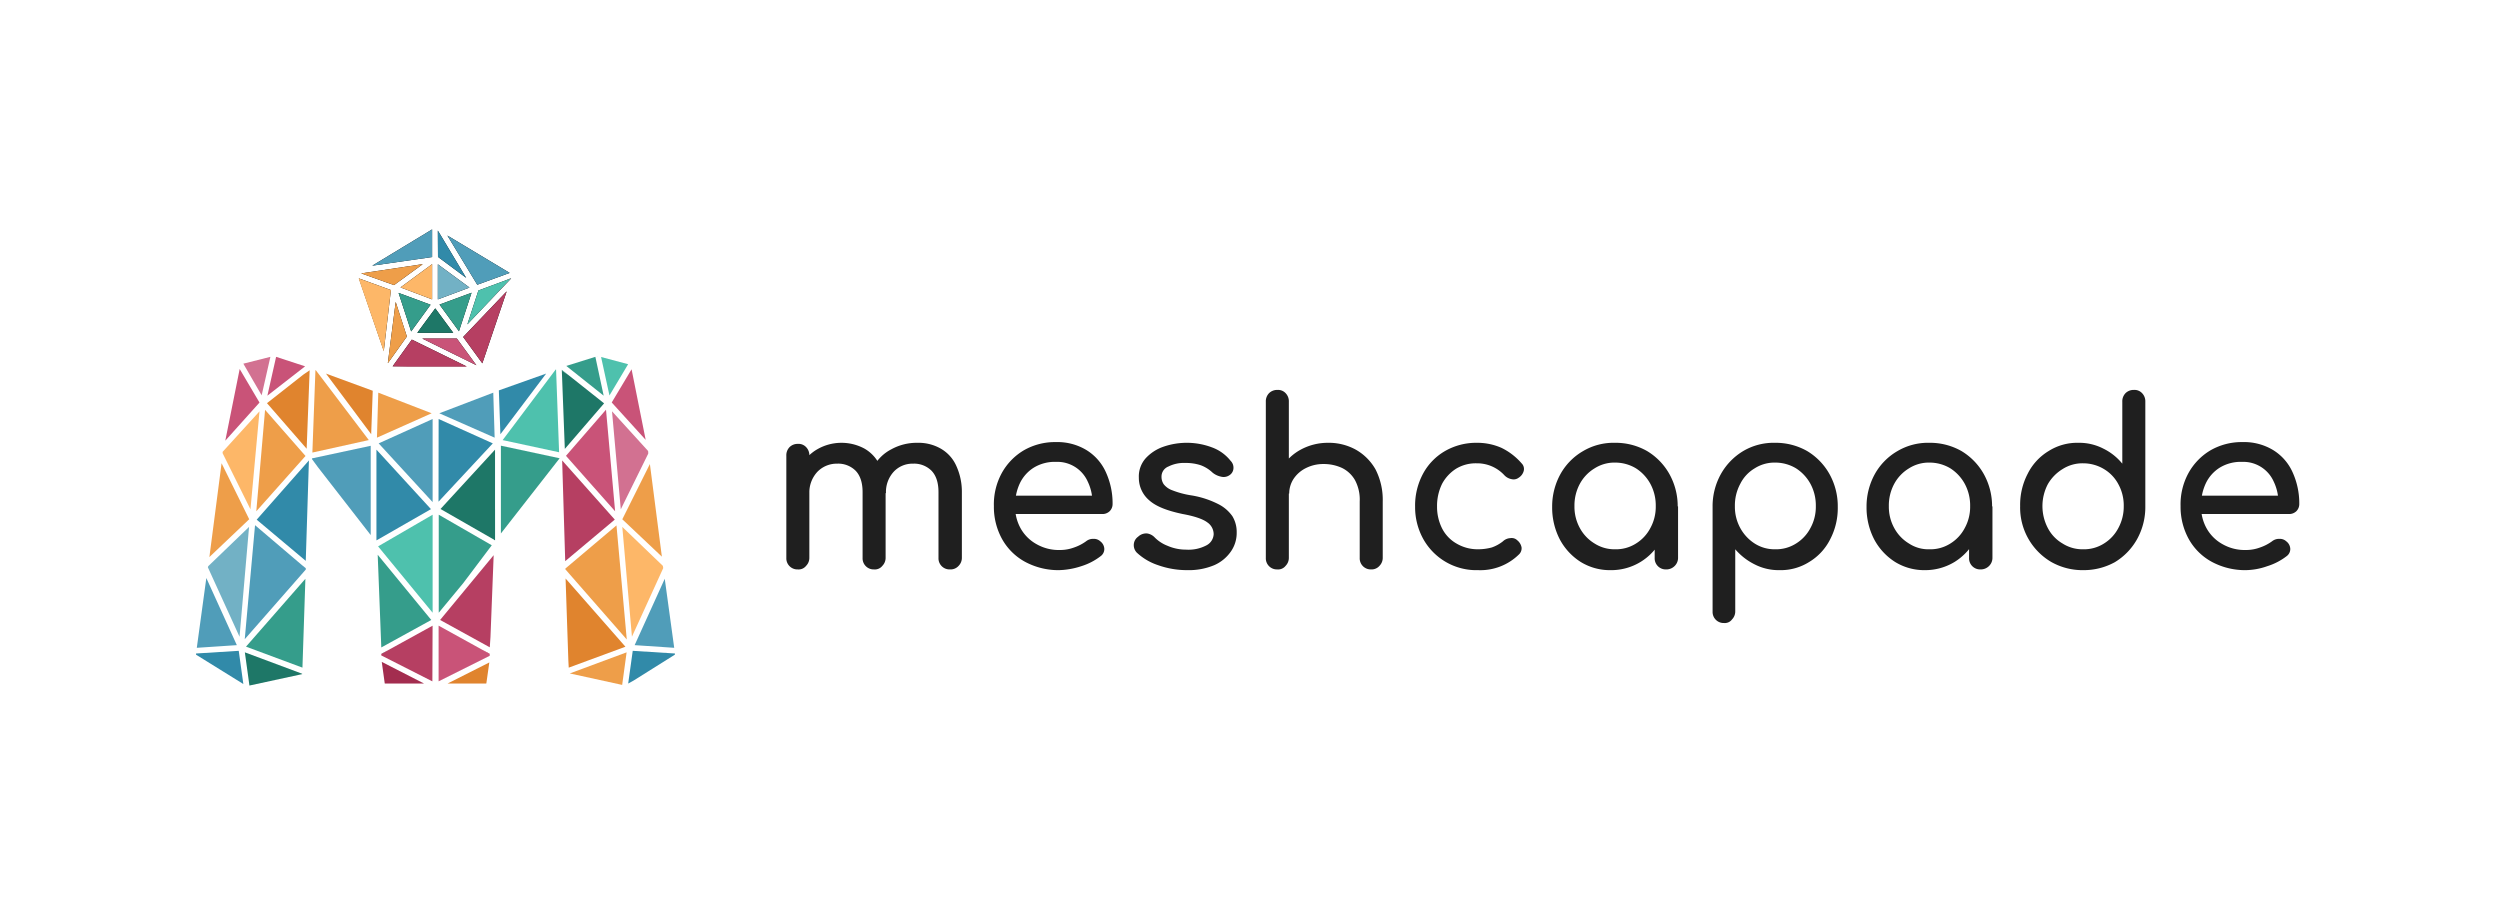 <svg id="Logo" xmlns="http://www.w3.org/2000/svg" xmlns:xlink="http://www.w3.org/1999/xlink" viewBox="0 0 695 254.4"><defs><style>.cls-1{fill:none;}.cls-2{fill:#1f1f1f;}.cls-3{clip-path:url(#clip-path);}.cls-4{fill:#4ec1ad;}.cls-5{fill:#c95378;}.cls-6{fill:#d27191;}.cls-7{fill:#ee9e49;}.cls-8{fill:#359d8b;}.cls-9{fill:#1e7767;}.cls-10{fill:#318aa9;}.cls-11{fill:#b63f62;}.cls-12{fill:#fdb768;}.cls-13{fill:#e0842e;}.cls-14{fill:#509db9;}.cls-15{fill:#72b1c5;}.cls-16{fill:#a32d4f;}</style><clipPath id="clip-path"><path class="cls-1" d="M99.35,76.4Zm10.18,2.86,8-5.83L100.41,76ZM104.65,125v25.23l15.16-8.69Zm15.48-53.54h0V63.78L103.48,73.86Zm0,11.77V73.43l-8.8,6.47Zm1.59,0,8.8-3.29-8.8-6.47ZM126,92.52l-5-6.79-5,6.79Zm-3.82-7.85,5.41,7.42,3.5-10.71Zm-.42-13.25,7.84,5.83L121.72,64.1Zm.21,71.67v27.25l15.27-18.45Zm7.95-52.91,12.19-12.82L133,80.75Zm-1.16,3.5,5.4,7.42L141,80.85Zm3.92-14.52,9-3.29L124.37,65.48Zm-12.41,63.93-15.16,8.8,15.16,18.45Zm0-26.61-15,6.78,15,16.33Zm-15.48,5.19L120,114.89l-14.84-5.73Zm32.34-12.51-15,5.73,15.38,6.78ZM108.68,80.64l-9-3.28,7,20.35Zm59.26,31.49-11.76-9.33.84,22ZM180.67,129,173,144.36,184,154.75Zm-24.39-1h0l.85,28,13.78-11.55Zm13.78-16.11,9.44,10.39-3.92-19.62Zm-1.59,2-11.13,12.83L171,142.14Zm11.67,11.45-10-11,2.44,27.25,7.63-15.48v-.53Zm-77.61-3L87.79,102.91h-.1l-.85,22.9Zm52.9,3.39-.84-23h-.11l-14.74,19.62Zm2-24,10.39,8.27L165.51,99.2Zm-42.94-7.32-5.41,7.53h20.78Zm7.42,45.06L137,123.26l-15.06-6.78Zm-14.1-38.49,5.3-7.42L110,83.93ZM137.62,125,122.46,141.5l15.16,8.69Zm31.81-15.06,5.19-8.69-7.52-2ZM117.37,94.11l15.06,7.42L127,94.11Zm21.74,26.61,12.72-16.86-13.15,4.67Zm-19.41-36-8.9-3.29,3.5,10.71ZM166.25,99h-.11l-.42.11ZM184.8,160.9l-8.37,18.45,11,.74ZM142.5,76.4Zm41.88,81.53-.11-.63h0L173,146.48,175.68,177Zm-13-11.87-14.21,12v.21h0l17.07,19.51Zm-15.8-18.66-16.33-3.5v24.7l16.33-21ZM76.23,99h0Zm81,61.82.84,24.8,15.8-5.83ZM123.1,190.69l12.08-.53.85-6Zm-.75-18.34L136.24,180l1-25.66Zm51.85,9-16,5.94v.11l14.74,3.18Zm-.74,9.33.21.11v-.11Zm2.44-9.75-1.28,9.22,13-8.16v-.32Zm-107.83.42,1.27,9.23L84,187.41v-.11Zm.43,9.44ZM106.13,184l.85,6.15,12.19.53Zm-39.76-3.07-11.87.74V182l13.15,8.16Zm36.69-57-16.33,3.5v.32l16.33,21ZM74.33,110l10.49-8.16L76.76,99.2Zm61.81,71.78-14.21-7.85v15.48l14.21-7.1Zm-64-69.87-5.51-9.33-4,19.93Zm-2.86,32.44L61.6,128.78l-3.39,26.08Zm2.86-30L62,125.49l-.11.11V126l7.74,15.59ZM85.88,128,71.36,144.47,85,155.92ZM71.25,142.14l13.68-15.38L73.69,113.93Zm14-17.39.84-22-11.87,9.33ZM67.65,101.1l5.09,8.8,2.43-10.7ZM105,154.22l1,25.77,13.89-7.64Zm15.26,19.72L106,181.79v.42l14.2,7.21Zm-17.07-53.22.43-12.09-13-4.77ZM69.24,146.48,57.89,157.4l-.1.32,8.8,19.3Zm-3.4,32.87-8.48-18.66-2.65,19.4ZM85,158.25V158l-14.1-12-2.86,31.7,17-19.4Zm-.1,2.65L68.39,179.77l15.69,5.83Z"/></clipPath></defs><path class="cls-2" d="M221.8,158.3a3.08,3.08,0,0,1-3.2-3.2V126.7a3.24,3.24,0,0,1,.9-2.4,3.17,3.17,0,0,1,2.3-.9,2.87,2.87,0,0,1,2.3.9,3.24,3.24,0,0,1,.9,2.4V155a3.17,3.17,0,0,1-.9,2.3A2.64,2.64,0,0,1,221.8,158.3Zm21.2,0a3.08,3.08,0,0,1-3.2-3.2V136.8c0-2.7-.7-4.7-2-6a6.86,6.86,0,0,0-5.1-1.9,7.47,7.47,0,0,0-5.5,2.3,8.42,8.42,0,0,0-2.2,5.9h-4a15.4,15.4,0,0,1,1.6-7.3,11.48,11.48,0,0,1,4.6-4.9,13.48,13.48,0,0,1,13.1-.2,10.35,10.35,0,0,1,4.3,4.7,17.28,17.28,0,0,1,1.6,7.5V155a3.17,3.17,0,0,1-.9,2.3A2.64,2.64,0,0,1,243,158.3Zm21.1,0a3.08,3.08,0,0,1-3.2-3.2V136.8c0-2.7-.7-4.7-2-6a6.86,6.86,0,0,0-5.1-1.9,7.1,7.1,0,0,0-5.4,2.3,8.35,8.35,0,0,0-2.1,5.9H241a14.37,14.37,0,0,1,1.8-7.3,11.82,11.82,0,0,1,5-4.9,14.63,14.63,0,0,1,7.3-1.8,12.42,12.42,0,0,1,6.4,1.6,10.35,10.35,0,0,1,4.3,4.7,17.28,17.28,0,0,1,1.6,7.5V155a3.17,3.17,0,0,1-.9,2.3A3,3,0,0,1,264.1,158.3Z"/><path class="cls-2" d="M294.4,158.5a19.52,19.52,0,0,1-9.4-2.3,16.16,16.16,0,0,1-6.4-6.3,18.47,18.47,0,0,1-2.3-9.2,18.16,18.16,0,0,1,2.2-9.2,16.77,16.77,0,0,1,6.1-6.3,17.34,17.34,0,0,1,8.9-2.3,15.61,15.61,0,0,1,8.5,2.2,13.9,13.9,0,0,1,5.4,6.1,20.81,20.81,0,0,1,1.9,8.9,2.79,2.79,0,0,1-.8,2,2.86,2.86,0,0,1-2.1.8H280.9v-5.1h25.4l-2.6,1.8a13.27,13.27,0,0,0-1.3-5.7,9.25,9.25,0,0,0-8.8-5.5,11.23,11.23,0,0,0-6.2,1.6,10.41,10.41,0,0,0-3.9,4.4,14.21,14.21,0,0,0-1.3,6.3,12.31,12.31,0,0,0,1.6,6.3,11.36,11.36,0,0,0,4.4,4.3,12.42,12.42,0,0,0,6.4,1.6,11.25,11.25,0,0,0,4-.7,12.58,12.58,0,0,0,3.3-1.7,3.14,3.14,0,0,1,2.1-.7,2.64,2.64,0,0,1,1.9.7,2.76,2.76,0,0,1,1.1,2.1,2.46,2.46,0,0,1-1,2,17.12,17.12,0,0,1-5.4,2.8A21.38,21.38,0,0,1,294.4,158.5Z"/><path class="cls-2" d="M330.1,158.5a23.91,23.91,0,0,1-8.2-1.4,15.92,15.92,0,0,1-5.9-3.5,3,3,0,0,1-.8-2.3,2.84,2.84,0,0,1,1.2-2.1,3.25,3.25,0,0,1,2.5-.9,3.6,3.6,0,0,1,2.1,1.1,10.07,10.07,0,0,0,3.5,2.3,12.87,12.87,0,0,0,5.3,1.1,10.59,10.59,0,0,0,5.6-1.2,3.69,3.69,0,0,0,2-3.1,4,4,0,0,0-1.8-3.3c-1.2-.9-3.5-1.7-6.8-2.3-4.3-.9-7.4-2.1-9.3-3.8a8.17,8.17,0,0,1-2.9-6.3,7.59,7.59,0,0,1,1.9-5.4,12,12,0,0,1,4.9-3.2,19.86,19.86,0,0,1,13.6.2,11.66,11.66,0,0,1,5.1,3.7,2.68,2.68,0,0,1,.8,2.1,2.4,2.4,0,0,1-1.1,1.9,2.86,2.86,0,0,1-2.4.4,5.48,5.48,0,0,1-2.3-1.1,9.54,9.54,0,0,0-3.4-2.1,13.3,13.3,0,0,0-4.2-.6,9.62,9.62,0,0,0-4.7,1,3,3,0,0,0-1.9,2.8,3.7,3.7,0,0,0,.6,2.1,5.28,5.28,0,0,0,2.4,1.7,24.82,24.82,0,0,0,5.2,1.4,25.41,25.41,0,0,1,7.5,2.4,10.58,10.58,0,0,1,4,3.4,8.41,8.41,0,0,1,1.2,4.5,9,9,0,0,1-1.6,5.3,11,11,0,0,1-4.6,3.8A18.25,18.25,0,0,1,330.1,158.5Z"/><path class="cls-2" d="M355.1,145.5a3.08,3.08,0,0,1-3.2-3.2V111.7a3.24,3.24,0,0,1,.9-2.4,3.17,3.17,0,0,1,2.3-.9,2.87,2.87,0,0,1,2.3.9,3.24,3.24,0,0,1,.9,2.4v30.6a3.17,3.17,0,0,1-.9,2.3A2.87,2.87,0,0,1,355.1,145.5Zm0,12.8a3.08,3.08,0,0,1-3.2-3.2V126.6a3.24,3.24,0,0,1,.9-2.4,3.17,3.17,0,0,1,2.3-.9,2.87,2.87,0,0,1,2.3.9,3.24,3.24,0,0,1,.9,2.4V155a3.17,3.17,0,0,1-.9,2.3A2.64,2.64,0,0,1,355.1,158.3Zm26.1,0a3.08,3.08,0,0,1-3.2-3.2V139.4a11.47,11.47,0,0,0-1.3-5.9,8.41,8.41,0,0,0-3.6-3.4,12.07,12.07,0,0,0-5.2-1.1,10.61,10.61,0,0,0-4.8,1.1,8.79,8.79,0,0,0-3.4,2.9,7.46,7.46,0,0,0-1.3,4.2h-4a13.36,13.36,0,0,1,1.9-7.2,14.15,14.15,0,0,1,5.3-5,15.75,15.75,0,0,1,7.5-1.9,15.54,15.54,0,0,1,7.8,1.9,14.52,14.52,0,0,1,5.5,5.5,18.58,18.58,0,0,1,2,8.9V155a3.17,3.17,0,0,1-.9,2.3A2.9,2.9,0,0,1,381.2,158.3Z"/><path class="cls-2" d="M410.9,158.5a16.89,16.89,0,0,1-15.2-8.6,18.25,18.25,0,0,1-2.3-9,18.68,18.68,0,0,1,2.2-9.2,16.08,16.08,0,0,1,6.1-6.3,17.34,17.34,0,0,1,8.9-2.3,16.52,16.52,0,0,1,6.8,1.4,17.52,17.52,0,0,1,5.6,4.3,2.2,2.2,0,0,1,.6,2.1,3.19,3.19,0,0,1-1.4,1.9,2.33,2.33,0,0,1-2,.4,3.65,3.65,0,0,1-2-1.1,10.29,10.29,0,0,0-7.7-3.3,10.53,10.53,0,0,0-5.7,1.5,11.31,11.31,0,0,0-3.9,4.2,13.92,13.92,0,0,0-1.4,6.3,13.37,13.37,0,0,0,1.4,6.1,10.13,10.13,0,0,0,4,4.2,11.56,11.56,0,0,0,5.9,1.6,14.79,14.79,0,0,0,3.9-.5,10.52,10.52,0,0,0,3.1-1.7,3.24,3.24,0,0,1,2.1-.9,2.21,2.21,0,0,1,1.9.6,3.29,3.29,0,0,1,1.2,2,2.37,2.37,0,0,1-.8,2A15.3,15.3,0,0,1,410.9,158.5Z"/><path class="cls-2" d="M447.7,158.5a15.44,15.44,0,0,1-8.3-2.3,16.72,16.72,0,0,1-5.8-6.3,19.26,19.26,0,0,1-2.1-9,18.63,18.63,0,0,1,2.3-9.1,16.83,16.83,0,0,1,6.3-6.4,16.65,16.65,0,0,1,8.9-2.3,17.6,17.6,0,0,1,8.9,2.3,17.31,17.31,0,0,1,6.2,6.4,18.36,18.36,0,0,1,2.3,9.1H464a18.69,18.69,0,0,1-2.1,9,15.64,15.64,0,0,1-14.2,8.6Zm1.3-5.8a10.33,10.33,0,0,0,5.8-1.6,11.07,11.07,0,0,0,4-4.3,12.26,12.26,0,0,0,1.5-6.1,12.64,12.64,0,0,0-1.5-6.2,11.81,11.81,0,0,0-4-4.3,11.2,11.2,0,0,0-5.8-1.6,10.23,10.23,0,0,0-5.7,1.6,11.31,11.31,0,0,0-4.1,4.3,12.64,12.64,0,0,0-1.5,6.2,12.26,12.26,0,0,0,1.5,6.1,11.28,11.28,0,0,0,4.1,4.3A10.23,10.23,0,0,0,449,152.7Zm14.2,5.6a3.08,3.08,0,0,1-3.2-3.2v-9.8l1.2-6.8,5.3,2.3V155a3.17,3.17,0,0,1-.9,2.3A3.25,3.25,0,0,1,463.2,158.3Z"/><path class="cls-2" d="M479.3,173.2a3.08,3.08,0,0,1-3.2-3.2V140.9a18.36,18.36,0,0,1,2.3-9.1,17.31,17.31,0,0,1,6.2-6.4,16.65,16.65,0,0,1,8.9-2.3,17.6,17.6,0,0,1,8.9,2.3,17.31,17.31,0,0,1,6.2,6.4,18.36,18.36,0,0,1,2.3,9.1,18.69,18.69,0,0,1-2.1,9,15.37,15.37,0,0,1-5.8,6.3,14.84,14.84,0,0,1-8.3,2.3,14.61,14.61,0,0,1-6.9-1.6,17.11,17.11,0,0,1-5.4-4.2v17.2a3.17,3.17,0,0,1-.9,2.3A2.46,2.46,0,0,1,479.3,173.2Zm14.2-20.5a10.33,10.33,0,0,0,5.8-1.6,11.07,11.07,0,0,0,4-4.3,12.26,12.26,0,0,0,1.5-6.1,12.64,12.64,0,0,0-1.5-6.2,11.81,11.81,0,0,0-4-4.3,11.2,11.2,0,0,0-5.8-1.6,10.23,10.23,0,0,0-5.7,1.6,10.38,10.38,0,0,0-4,4.3,12.64,12.64,0,0,0-1.5,6.2,12.26,12.26,0,0,0,1.5,6.1,11.81,11.81,0,0,0,4,4.3A10.23,10.23,0,0,0,493.5,152.7Z"/><path class="cls-2" d="M535.1,158.5a15.44,15.44,0,0,1-8.3-2.3,16.72,16.72,0,0,1-5.8-6.3,19.26,19.26,0,0,1-2.1-9,18.63,18.63,0,0,1,2.3-9.1,16.83,16.83,0,0,1,6.3-6.4,16.65,16.65,0,0,1,8.9-2.3,17.6,17.6,0,0,1,8.9,2.3,17.31,17.31,0,0,1,6.2,6.4,18.36,18.36,0,0,1,2.3,9.1h-2.5a18.69,18.69,0,0,1-2.1,9,16.07,16.07,0,0,1-5.8,6.3A15.7,15.7,0,0,1,535.1,158.5Zm1.3-5.8a10.33,10.33,0,0,0,5.8-1.6,11.07,11.07,0,0,0,4-4.3,12.26,12.26,0,0,0,1.5-6.1,12.64,12.64,0,0,0-1.5-6.2,11.81,11.81,0,0,0-4-4.3,11.2,11.2,0,0,0-5.8-1.6,10.23,10.23,0,0,0-5.7,1.6,11.31,11.31,0,0,0-4.1,4.3,12.64,12.64,0,0,0-1.5,6.2,12.26,12.26,0,0,0,1.5,6.1,11.28,11.28,0,0,0,4.1,4.3A9.78,9.78,0,0,0,536.4,152.7Zm14.2,5.6a3.08,3.08,0,0,1-3.2-3.2v-9.8l1.2-6.8,5.3,2.3V155a3.17,3.17,0,0,1-.9,2.3A3.25,3.25,0,0,1,550.6,158.3Z"/><path class="cls-2" d="M579.1,158.5a17.6,17.6,0,0,1-8.9-2.3,17.53,17.53,0,0,1-8.6-15.5,18.69,18.69,0,0,1,2.1-9,15.37,15.37,0,0,1,5.8-6.3,14.84,14.84,0,0,1,8.3-2.3,14.61,14.61,0,0,1,6.9,1.6,15.68,15.68,0,0,1,5.3,4.2V111.7a3.24,3.24,0,0,1,.9-2.4,3.17,3.17,0,0,1,2.3-.9,2.87,2.87,0,0,1,2.3.9,3.24,3.24,0,0,1,.9,2.4v29.1a18.36,18.36,0,0,1-2.3,9.1,17.31,17.31,0,0,1-6.2,6.4A17.94,17.94,0,0,1,579.1,158.5Zm0-5.8a10.33,10.33,0,0,0,5.8-1.6,11.07,11.07,0,0,0,4-4.3,12.53,12.53,0,0,0,1.5-6.1,12.26,12.26,0,0,0-1.5-6.1,10.79,10.79,0,0,0-4-4.2,11.2,11.2,0,0,0-5.8-1.6,10.23,10.23,0,0,0-5.7,1.6,11.79,11.79,0,0,0-4.1,4.2,13.15,13.15,0,0,0,0,12.2,10.62,10.62,0,0,0,4.1,4.3A10.23,10.23,0,0,0,579.1,152.7Z"/><path class="cls-2" d="M624.3,158.5a19.52,19.52,0,0,1-9.4-2.3,16.16,16.16,0,0,1-6.4-6.3,18.47,18.47,0,0,1-2.3-9.2,18.16,18.16,0,0,1,2.2-9.2,16.77,16.77,0,0,1,6.1-6.3,17.34,17.34,0,0,1,8.9-2.3,15.61,15.61,0,0,1,8.5,2.2,13.9,13.9,0,0,1,5.4,6.1,20.81,20.81,0,0,1,1.9,8.9,2.79,2.79,0,0,1-.8,2,2.86,2.86,0,0,1-2.1.8H610.8v-5.1H636l-2.6,1.8a13.27,13.27,0,0,0-1.3-5.7,9.25,9.25,0,0,0-8.8-5.5,11.23,11.23,0,0,0-6.2,1.6,10.41,10.41,0,0,0-3.9,4.4,14.21,14.21,0,0,0-1.3,6.3,12.31,12.31,0,0,0,1.6,6.3,11.36,11.36,0,0,0,4.4,4.3,12.42,12.42,0,0,0,6.4,1.6,11.25,11.25,0,0,0,4-.7,12.58,12.58,0,0,0,3.3-1.7,3.14,3.14,0,0,1,2.1-.7,2.64,2.64,0,0,1,1.9.7,2.76,2.76,0,0,1,1.1,2.1,2.46,2.46,0,0,1-1,2,17.12,17.12,0,0,1-5.4,2.8A18.61,18.61,0,0,1,624.3,158.5Z"/><g class="cls-3"><polygon points="120.98 71.61 120.98 84.12 132.32 79.98 120.98 71.61"/><polygon points="132.32 79.98 127.97 93.13 120.98 84.12 132.32 79.98"/><polygon points="133.81 101.82 127.97 93.13 142.5 76.16 133.81 101.82"/><polygon points="120.98 84.12 113.87 93.13 120.98 93.13 127.97 93.13 120.98 84.12"/><polygon points="120.98 71.61 120.98 84.12 109.53 79.98 120.98 71.61"/><polygon points="109.53 79.98 113.87 93.13 120.98 84.12 109.53 79.98"/><polygon points="120.98 63.12 99.35 76.16 109.53 79.98 120.98 63.12"/><polygon points="108.15 101.82 113.87 93.13 109.53 79.98 108.15 101.82"/><polygon points="127.97 93.13 132.32 79.98 142.5 76.16 127.97 93.13"/><polygon points="108.15 101.82 109.53 79.98 99.35 76.16 108.15 101.82"/><polygon points="120.98 63.12 109.53 79.98 120.98 71.61 120.98 63.12"/><polygon points="120.98 63.12 142.5 76.16 132.32 79.98 120.98 63.12"/><polygon points="120.98 63.12 132.32 79.98 120.98 71.61 120.98 63.12"/><polygon points="127.97 93.13 113.87 93.13 133.81 101.82 127.97 93.13"/><polygon points="113.87 93.13 108.15 101.82 133.81 101.82 113.87 93.13"/><polygon class="cls-4" points="175.37 101.19 166.14 98.75 169 111.79 175.37 101.19"/><polygon class="cls-5" points="180.24 125.36 169 111.79 175.37 101.19 180.24 125.36"/><polygon class="cls-6" points="171.97 144.23 181.3 125.36 169 111.79 171.97 144.23"/><polygon class="cls-7" points="184.27 157.06 171.97 144.23 181.3 126.42 184.27 157.06"/><polygon class="cls-8" points="155.22 102.35 169 111.79 166.14 98.75 155.22 102.35"/><polygon class="cls-9" points="156.18 126.63 155.22 102.35 169 111.79 156.18 126.63"/><polygon class="cls-5" points="171.97 144.23 156.18 126.63 169 111.79 171.97 144.23"/><polygon class="cls-4" points="155.22 101.29 138.26 122.71 156.18 126.63 155.22 101.29"/><polygon class="cls-10" points="137.83 108.71 138.26 122.71 154.16 102.35 137.83 108.71"/><polygon class="cls-8" points="137.3 150.8 156.18 126.63 138.26 122.71 137.3 150.8"/><polygon class="cls-11" points="156.07 158.12 156.18 126.63 171.97 144.23 156.07 158.12"/><polygon class="cls-7" points="175.15 179.85 171.97 144.23 156.07 158.12 175.15 179.85"/><polygon class="cls-12" points="185.33 157.06 175.15 179.85 171.97 144.23 185.33 157.06"/><polygon class="cls-7" points="173.67 190.56 158.19 187.17 175.15 179.85 173.67 190.56"/><polygon class="cls-13" points="156.7 158.84 158.19 187.17 175.15 179.85 156.7 158.84"/><polygon class="cls-14" points="175.15 179.85 188.72 181.87 185.33 159.18 175.15 179.85"/><polygon class="cls-10" points="190.3 181.36 173.67 190.56 175.15 179.85 190.3 181.36"/><polygon class="cls-14" points="121.08 115.07 138.26 122.71 137.83 108.71 121.08 115.07"/><polygon class="cls-10" points="121.08 141.47 138.26 122.71 121.08 115.07 121.08 141.47"/><polygon class="cls-9" points="138.36 150.8 121.08 141.47 138.26 122.71 138.36 150.8"/><polygon class="cls-8" points="121.08 172.33 137.3 150.8 121.08 141.47 121.08 172.33"/><polygon class="cls-11" points="136.03 181.87 121.08 172.33 138.03 152.26 136.03 181.87"/><polygon class="cls-5" points="121.08 190.03 138.03 182.22 121.08 172.33 121.08 190.03"/><polygon class="cls-13" points="135.18 190.03 121.08 190.03 136.89 183.15 135.18 190.03"/><polygon class="cls-6" points="66.8 101.19 76.02 98.75 73.16 111.79 66.8 101.19"/><polygon class="cls-5" points="61.92 125.36 73.16 111.79 66.8 101.19 61.92 125.36"/><polygon class="cls-12" points="70.19 144.23 61 125.81 73.16 111.79 70.19 144.23"/><polygon class="cls-7" points="57.89 157.06 70.19 144.23 61.51 126.84 57.89 157.06"/><polygon class="cls-5" points="86.73 101.9 72.95 111.34 75.81 98.3 86.73 101.9"/><polygon class="cls-13" points="85.99 126.63 86.94 102.35 73.16 111.79 85.99 126.63"/><polygon class="cls-7" points="70.19 144.23 85.99 126.63 73.16 111.79 70.19 144.23"/><polygon class="cls-7" points="87.4 101.53 103.91 122.71 85.99 126.63 87.4 101.53"/><polygon class="cls-13" points="104.33 108.71 103.91 122.71 89.03 102.59 104.33 108.71"/><polygon class="cls-14" points="103.8 150.8 85.99 126.63 103.91 122.71 103.8 150.8"/><polygon class="cls-10" points="85.03 158.12 85.99 126.63 70.19 144.23 85.03 158.12"/><polygon class="cls-14" points="67.01 179.85 70.19 144.23 86.09 158.12 67.01 179.85"/><polygon class="cls-15" points="57.34 157.63 67.01 179.85 70.19 144.23 57.34 157.63"/><polygon class="cls-9" points="68.75 191.26 85.03 187.42 67.54 179.88 68.75 191.26"/><polygon class="cls-8" points="85.32 158.3 84.26 187.35 67.3 180.04 85.32 158.3"/><polygon class="cls-14" points="67.01 179.85 54.5 180.55 57.21 158.56 67.01 179.85"/><polygon class="cls-10" points="52.5 181.78 67.88 191.33 66.39 180.62 52.5 181.78"/><polygon class="cls-7" points="121.08 115.07 103.91 122.71 104.33 108.71 121.08 115.07"/><polygon class="cls-14" points="121.08 141.47 103.91 122.71 121.08 115.07 121.08 141.47"/><polygon class="cls-10" points="103.8 150.8 121.08 141.47 103.91 122.71 103.8 150.8"/><polygon class="cls-4" points="121.08 172.33 103.8 151.86 121.08 141.47 121.08 172.33"/><polygon class="cls-8" points="106.13 181.87 121.08 172.33 103.8 151.86 106.13 181.87"/><polygon class="cls-11" points="121.08 190.03 104.65 181.87 121.08 172.33 121.08 190.03"/><polygon class="cls-16" points="106.98 190.03 121.08 190.03 105.07 183.02 106.98 190.03"/><polygon class="cls-15" points="120.98 71.61 120.98 84.12 132.32 79.98 120.98 71.61"/><polygon class="cls-8" points="132.32 79.98 127.97 93.13 120.98 84.12 132.32 79.98"/><polygon class="cls-11" points="133.81 101.82 127.97 93.13 142.5 76.16 133.81 101.82"/><polygon class="cls-9" points="120.98 84.12 113.87 93.13 120.98 93.13 127.97 93.13 120.98 84.12"/><polygon class="cls-12" points="120.98 71.61 120.98 84.12 109.53 79.98 120.98 71.61"/><polygon class="cls-8" points="109.53 79.98 113.87 93.13 120.98 84.12 109.53 79.98"/><polygon class="cls-7" points="107.62 101.9 113.5 93.69 109 80.06 107.62 101.9"/><polygon class="cls-4" points="128.72 93.67 132.96 80.75 143.24 76.7 128.72 93.67"/><polygon class="cls-12" points="106.55 101.11 109.53 79.98 99.35 76.16 106.55 101.11"/><polygon class="cls-14" points="120.98 63.12 142.5 76.16 132.32 79.98 120.98 63.12"/><polygon class="cls-10" points="120.98 63.12 132.32 79.98 120.98 71.61 120.98 63.12"/><polygon class="cls-5" points="127.97 93.13 113.87 93.13 133.49 102.41 127.97 93.13"/><polygon class="cls-11" points="113.87 93.13 108.15 101.82 131.42 102.32 113.87 93.13"/><polygon class="cls-14" points="99.35 76.16 120.98 71.61 120.98 63.12 99.35 76.16"/><polygon class="cls-7" points="99.35 76.16 109.53 79.98 120.98 71.61 99.35 76.16"/></g></svg>